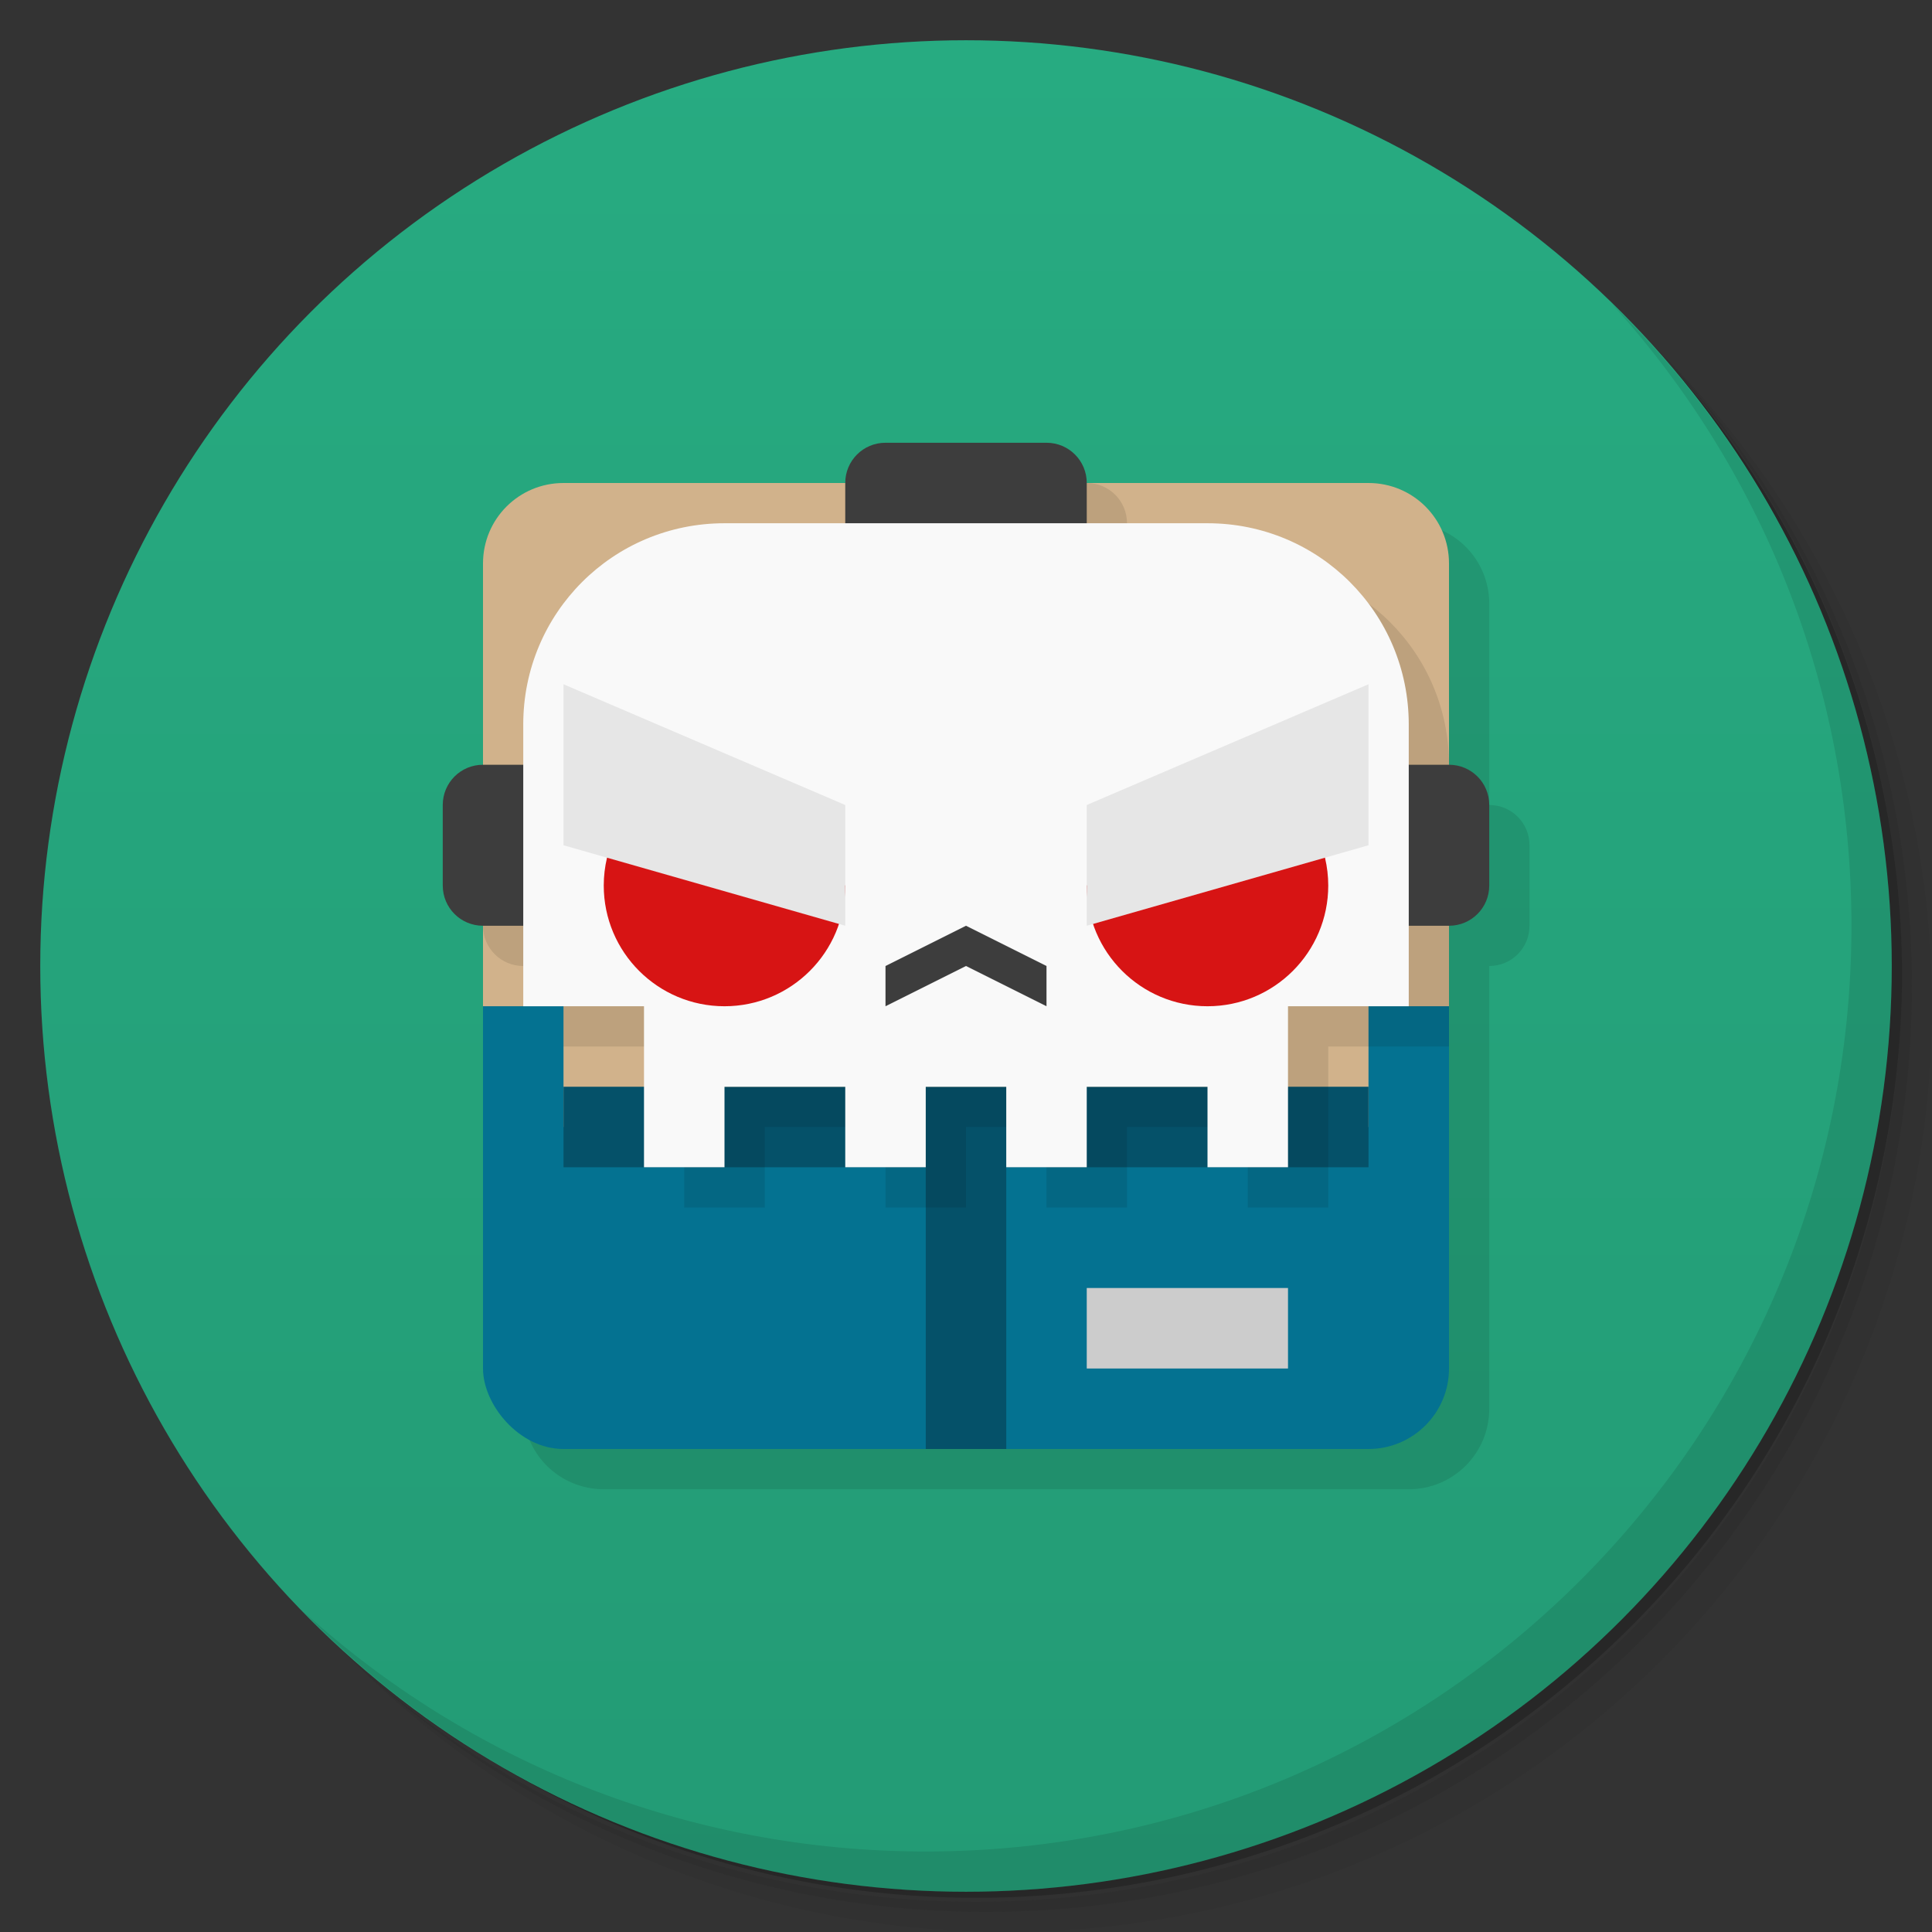 <svg version="1.1" viewBox="0 0 48 48" xmlns="http://www.w3.org/2000/svg">
 <rect x="0" y="0" width="48" height="48" fill="#333333" stroke="none"/>
 <defs>
  <linearGradient id="bg" x2="0" y1="1" y2="47" gradientUnits="userSpaceOnUse">
   <stop style="stop-color:#27ab81" offset="0"/>
   <stop style="stop-color:#239b75" offset="1"/>
  </linearGradient>
 </defs>
 <path d="m36.31 5c5.859 4.062 9.688 10.831 9.688 18.5 0 12.426-10.07 22.5-22.5 22.5-7.669 0-14.438-3.828-18.5-9.688 1.037 1.822 2.306 3.499 3.781 4.969 4.085 3.712 9.514 5.969 15.469 5.969 12.703 0 23-10.298 23-23 0-5.954-2.256-11.384-5.969-15.469-1.469-1.475-3.147-2.744-4.969-3.781zm4.969 3.781c3.854 4.113 6.219 9.637 6.219 15.719 0 12.703-10.297 23-23 23-6.081 0-11.606-2.364-15.719-6.219 4.16 4.144 9.883 6.719 16.219 6.719 12.703 0 23-10.298 23-23 0-6.335-2.575-12.06-6.719-16.219z" style="opacity:.05"/>
 <path d="m41.28 8.781c3.712 4.085 5.969 9.514 5.969 15.469 0 12.703-10.297 23-23 23-5.954 0-11.384-2.256-15.469-5.969 4.113 3.854 9.637 6.219 15.719 6.219 12.703 0 23-10.298 23-23 0-6.081-2.364-11.606-6.219-15.719z" style="opacity:.1"/>
 <path d="m31.25 2.375c8.615 3.154 14.75 11.417 14.75 21.13 0 12.426-10.07 22.5-22.5 22.5-9.708 0-17.971-6.135-21.12-14.75a23 23 0 0 0 44.875-7 23 23 0 0 0-16-21.875z" style="opacity:.2"/>
 <circle cx="24" cy="24" r="23" style="fill:url(#bg)"/>
 <path d="m13 35c0 1.108 0.892 2 2 2h20c1.108 0 2-0.892 2-2v-11c0.554 0 1-0.446 1-1v-2c0-0.554-0.446-1-1-1v-5c0-1.108-0.892-2-2-2h-7c0-0.554-0.446-1-1-1z" style="opacity:.1"/>
 <path d="m40.03 7.531c3.712 4.084 5.969 9.514 5.969 15.469 0 12.703-10.297 23-23 23-5.954 0-11.384-2.256-15.469-5.969 4.178 4.291 10.01 6.969 16.469 6.969 12.703 0 23-10.298 23-23 0-6.462-2.677-12.291-6.969-16.469z" style="opacity:.1"/>
 <rect x="12" y="21" width="24" height="15" rx="2" ry="2" style="fill:#047291"/>
 <path d="m14 12c-1.108 0-2 0.892-2 2v11h2v3h20v-3h2v-11c0-1.108-0.892-2-2-2z" style="fill:#d1b28b"/>
 <path d="m14 27v2h9v7h2v-7h9v-2h-20z" style="fill:#055169"/>
 <path d="m23 12-11 11c0 0.554 0.446 1 1 1h1v2h3v4h2v-2h3v2h2v-2h2v2h2v-2h3v2h2v-4h3v-7c0-2.77-2.23-5-5-5h-3v-1c0-0.554-0.446-1-1-1z" style="opacity:.1"/>
 <path d="m22 11c-0.554 0-1 0.446-1 1v2h6v-2c0-0.554-0.446-1-1-1zm-10 8c-0.554 0-1 0.446-1 1v2c0 0.554 0.446 1 1 1h2v-4zm22 0v4h2c0.554 0 1-0.446 1-1v-2c0-0.554-0.446-1-1-1z" style="fill:#3d3d3d"/>
 <path d="m18 13c-2.77 0-5 2.23-5 5v7h3v4h2v-2h3v2h2v-2h2v2h2v-2h3v2h2v-4h3v-7c0-2.77-2.23-5-5-5h-12z" style="fill:#f9f9f9"/>
 <rect x="27" y="32" width="5" height="2" style="fill:#ccc"/>
 <path d="m24 23-2 1v1l2-1 2 1v-1z" style="fill:#3d3d3d"/>
 <path d="m16.176 19.621c-0.74 0.567-1.175 1.446-1.176 2.379 0 1.657 1.343 3 3 3s3-1.343 3-3l-4.824-2.379zm15.648 0-4.824 2.379c0 1.657 1.343 3 3 3s3-1.343 3-3c-8.58e-4 -0.933-0.435-1.812-1.176-2.379z" style="fill:#d71414"/>
 <path d="m14 17v4l7 2v-3l-7-3zm20 0-7 3v3l7-2v-4z" style="fill:#e6e6e6"/>
</svg>
